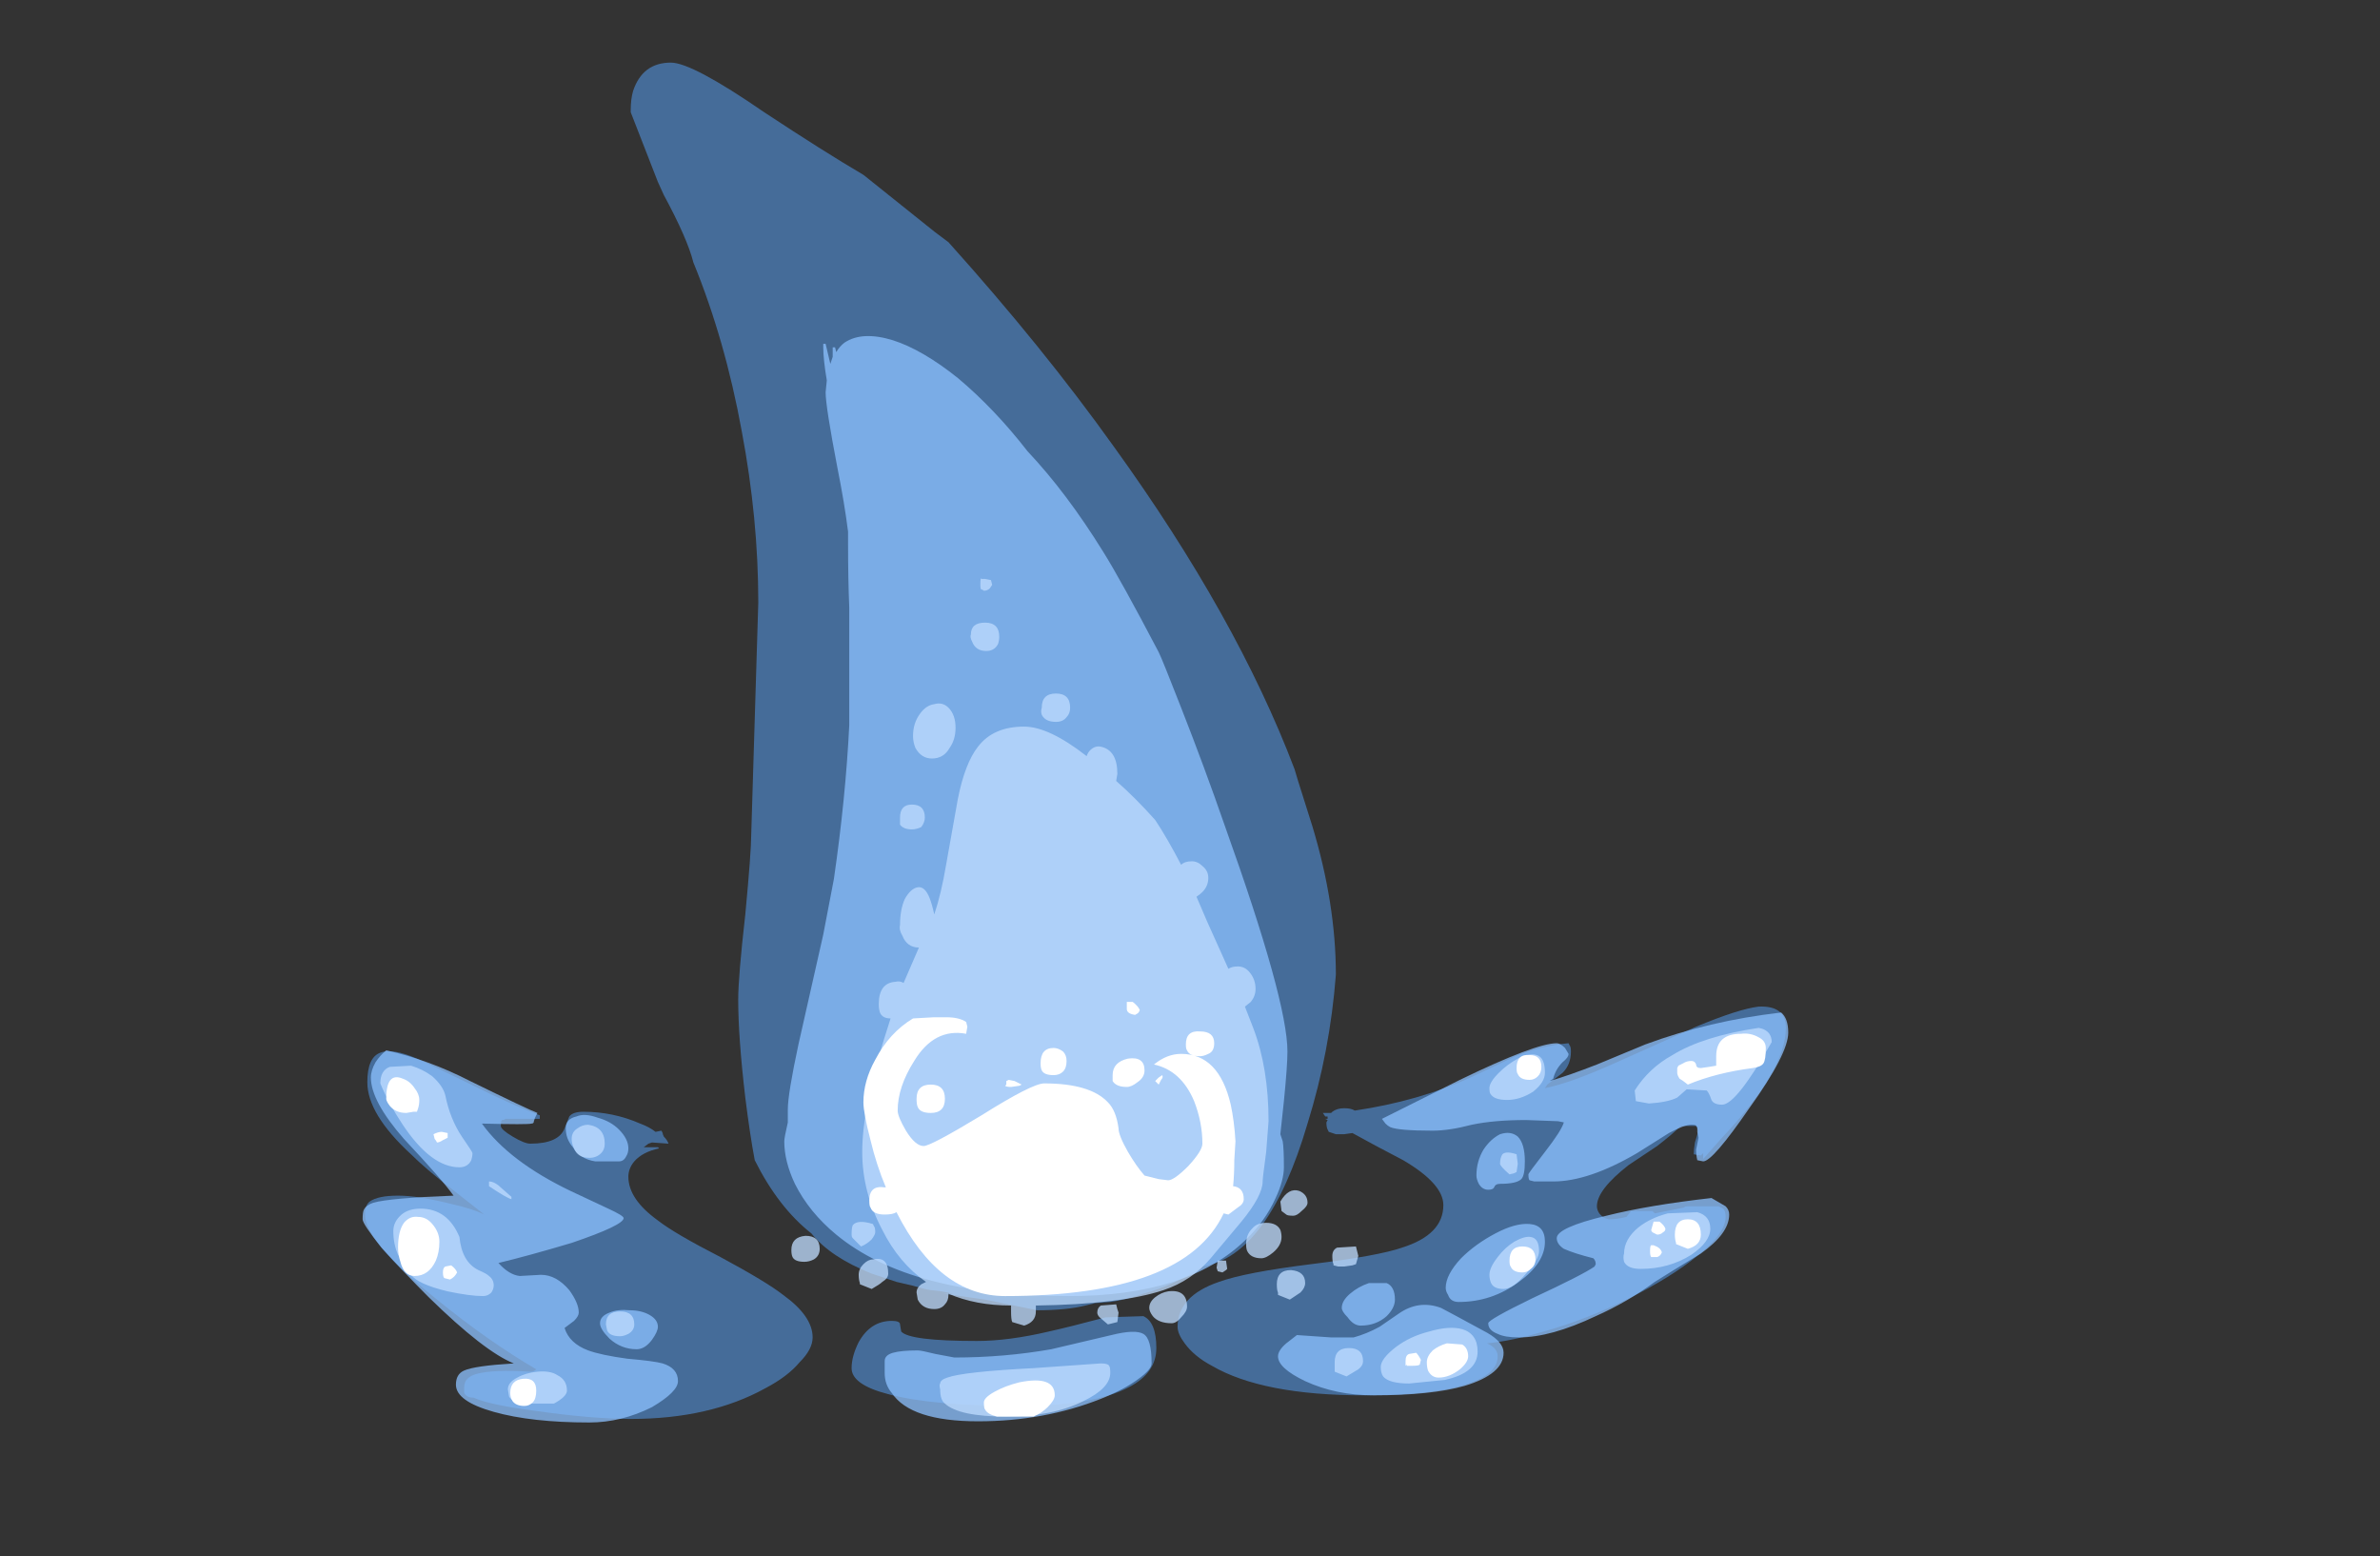 <?xml version="1.0" encoding="UTF-8" standalone="no"?>
<svg xmlns:ffdec="https://www.free-decompiler.com/flash" xmlns:xlink="http://www.w3.org/1999/xlink" ffdec:objectType="frame" height="460.95px" width="705.25px" xmlns="http://www.w3.org/2000/svg">
  <rect width="100%" height="100%" fill="#333333" stroke="none"/>
  <g transform="matrix(1.0, 0.0, 0.0, 1.0, 230.3, 397.95)">
    <use ffdec:characterId="1828" height="57.55" transform="matrix(7.0, 0.0, 0.0, 7.0, -122.85, -379.4)" width="60.35" xlink:href="#shape0"/>
  </g>
  <defs>
    <g id="shape0" transform="matrix(1.0, 0.0, 0.0, 1.0, 17.55, 54.2)">
      <path d="M6.65 -47.05 L7.25 -46.6 Q11.25 -42.15 14.25 -37.95 19.45 -30.75 21.9 -24.3 L22.05 -23.8 22.65 -21.9 Q23.65 -18.6 23.65 -15.6 23.4 -12.35 22.45 -9.3 20.8 -3.7 18.0 -3.25 16.8 -2.45 15.5 -2.1 14.8 -1.85 14.1 -1.75 L13.45 -1.7 13.05 -1.6 Q12.25 -1.4 11.0 -1.4 L8.8 -1.85 7.05 -2.1 7.45 -2.1 6.95 -2.2 Q6.45 -2.25 6.25 -2.3 L5.7 -2.45 5.05 -2.6 Q4.45 -2.8 4.0 -2.95 2.25 -3.65 1.45 -4.65 0.05 -5.75 -0.95 -7.75 -1.15 -8.8 -1.35 -10.4 -1.65 -12.95 -1.65 -14.55 -1.65 -15.5 -1.35 -18.15 -1.1 -20.8 -1.1 -21.5 L-0.8 -31.35 Q-0.8 -34.9 -1.5 -38.6 -2.2 -42.45 -3.55 -45.75 -3.8 -46.75 -4.8 -48.6 L-5.05 -49.15 -6.2 -52.1 -6.2 -52.2 Q-6.2 -52.65 -6.1 -53.0 -5.7 -54.2 -4.5 -54.2 -3.6 -54.2 -0.55 -52.1 1.95 -50.45 3.65 -49.45 L6.65 -47.05 M5.25 -0.5 Q5.6 -0.1 8.45 -0.1 9.8 -0.1 11.5 -0.5 12.4 -0.7 13.9 -1.1 L15.5 -1.15 Q16.05 -0.9 16.05 0.2 16.05 1.25 14.9 1.85 13.4 2.65 10.2 2.65 6.55 2.65 4.7 2.15 3.15 1.75 3.15 1.05 3.15 0.55 3.45 -0.05 3.95 -0.95 4.85 -0.95 5.2 -0.95 5.2 -0.8 L5.25 -0.5 M1.5 -0.25 Q1.5 0.25 0.95 0.8 0.45 1.4 -0.5 1.9 -2.85 3.2 -6.2 3.2 -7.85 3.2 -10.3 2.85 -12.2 2.6 -12.85 2.3 -13.15 2.3 -13.25 2.1 L-13.25 1.85 Q-13.25 1.45 -12.75 1.3 -12.05 1.1 -10.45 1.2 -10.3 1.2 -10.2 1.1 -12.25 -0.1 -14.4 -1.85 -17.45 -4.3 -17.45 -5.45 -17.45 -5.85 -17.25 -6.0 -16.9 -6.25 -16.05 -6.25 -15.2 -6.25 -13.8 -5.9 -12.9 -5.7 -12.4 -5.45 L-13.8 -6.55 Q-14.9 -7.4 -15.5 -8.0 -17.35 -9.7 -17.35 -11.05 -17.35 -12.1 -16.8 -12.3 -16.3 -12.5 -15.25 -12.05 -14.9 -11.9 -12.95 -10.95 -11.25 -10.1 -10.05 -9.65 L-10.05 -9.5 -11.5 -9.5 Q-11.55 -9.45 -11.65 -9.45 -11.7 -9.4 -11.7 -9.2 -11.7 -9.05 -11.2 -8.75 -10.7 -8.45 -10.45 -8.45 -9.25 -8.45 -9.0 -9.1 L-8.8 -9.6 Q-8.65 -9.8 -8.2 -9.8 -6.95 -9.8 -5.8 -9.3 -5.4 -9.15 -5.15 -8.95 L-4.9 -9.0 -4.85 -8.9 Q-4.85 -8.85 -4.8 -8.75 -4.65 -8.6 -4.6 -8.45 L-5.3 -8.5 -5.45 -8.45 -5.65 -8.3 -5.05 -8.3 -5.0 -8.25 Q-5.7 -8.1 -6.05 -7.7 -6.3 -7.4 -6.3 -7.05 -6.3 -6.1 -5.05 -5.2 -4.35 -4.65 -2.4 -3.65 -0.45 -2.6 0.25 -2.05 1.5 -1.15 1.5 -0.25 M22.9 -9.55 L22.9 -9.55 M16.95 -0.7 Q16.95 -2.0 18.7 -2.6 19.8 -3.0 22.6 -3.35 25.45 -3.7 26.45 -4.05 28.2 -4.6 28.2 -5.85 28.2 -6.75 26.5 -7.75 25.25 -8.4 24.35 -8.9 L24.0 -8.85 23.65 -8.85 23.35 -8.95 23.3 -9.05 Q23.25 -9.15 23.25 -9.35 L23.3 -9.45 23.2 -9.5 23.3 -9.5 23.3 -9.6 23.2 -9.6 23.1 -9.75 23.45 -9.75 23.5 -9.8 Q23.7 -9.95 24.0 -9.95 24.3 -9.95 24.45 -9.85 27.15 -10.25 29.35 -11.25 L31.25 -12.15 Q32.35 -12.6 33.5 -12.7 L33.55 -12.6 Q33.6 -12.55 33.6 -12.35 33.6 -11.8 33.25 -11.45 L32.6 -10.95 32.5 -10.8 Q33.55 -11.0 35.55 -11.9 L38.9 -13.4 Q40.7 -14.15 41.55 -14.25 42.7 -14.3 42.7 -13.35 42.7 -11.55 39.95 -8.65 L39.2 -7.8 39.2 -8.05 39.1 -7.95 38.8 -8.0 Q38.8 -8.2 38.85 -8.5 L39.0 -9.0 38.9 -9.2 38.25 -9.2 Q37.9 -8.85 37.25 -8.35 L36.05 -7.55 Q34.7 -6.5 34.7 -5.8 34.7 -5.65 34.8 -5.5 34.95 -5.3 35.2 -5.25 35.55 -5.25 35.95 -5.35 L36.15 -5.6 37.05 -5.6 37.15 -5.5 38.4 -5.75 Q38.4 -5.8 38.6 -5.8 38.85 -5.8 39.85 -5.8 L40.05 -5.7 Q40.15 -5.6 40.15 -5.35 40.15 -4.65 38.95 -3.7 37.85 -2.8 36.05 -1.9 34.25 -1.0 32.45 -0.5 31.1 -0.1 30.05 0.0 30.5 0.2 30.5 0.55 30.5 1.25 29.4 1.65 27.95 2.2 24.85 2.2 20.55 2.2 18.4 0.95 17.65 0.55 17.25 0.0 16.95 -0.4 16.95 -0.7" fill="#59a5ff" fill-opacity="0.502" fill-rule="evenodd" stroke="none"/>
      <path d="M10.6 -37.75 Q12.25 -36.0 13.8 -33.5 14.55 -32.3 16.15 -29.25 16.3 -28.95 17.1 -26.9 18.1 -24.35 18.95 -21.9 21.6 -14.5 21.6 -12.35 21.6 -11.75 21.45 -10.25 L21.3 -8.85 21.4 -8.55 Q21.45 -8.25 21.45 -7.45 21.45 -6.9 21.1 -6.15 20.65 -5.15 19.8 -4.35 17.35 -2.0 12.35 -2.0 5.65 -2.0 2.5 -4.6 1.35 -5.55 0.75 -6.75 0.3 -7.7 0.3 -8.55 0.3 -8.7 0.45 -9.35 L0.45 -9.9 Q0.45 -10.55 0.9 -12.65 L1.95 -17.3 2.4 -19.65 Q2.9 -23.1 3.05 -26.15 L3.05 -31.15 Q3.0 -32.35 3.0 -33.85 L3.0 -34.35 Q2.85 -35.55 2.55 -37.05 2.05 -39.65 2.05 -40.25 L2.1 -40.75 Q1.95 -41.65 1.95 -42.15 L1.95 -42.3 2.05 -42.3 2.25 -41.45 2.35 -41.75 2.35 -42.15 2.45 -42.15 2.5 -41.95 Q2.65 -42.2 2.85 -42.35 3.6 -42.85 4.9 -42.45 6.15 -42.05 7.65 -40.85 9.2 -39.55 10.6 -37.75 M15.5 -0.4 Q15.85 -0.2 15.85 0.85 15.85 1.1 15.3 1.5 14.7 1.95 13.7 2.35 11.3 3.3 8.5 3.3 5.65 3.3 4.85 2.1 4.55 1.75 4.55 1.25 L4.55 0.75 Q4.55 0.5 4.9 0.4 5.25 0.3 5.95 0.3 6.1 0.3 6.7 0.45 L7.5 0.6 Q9.6 0.6 11.6 0.25 L14.15 -0.35 Q15.15 -0.6 15.5 -0.4 M32.7 -11.1 Q33.55 -11.35 34.7 -11.8 L36.75 -12.65 Q39.45 -13.65 42.5 -14.0 42.8 -13.75 42.8 -13.15 42.8 -12.25 41.15 -9.95 39.6 -7.7 39.2 -7.7 L38.95 -7.75 Q38.9 -7.95 38.9 -8.2 L39.0 -8.7 38.95 -8.95 38.95 -9.15 38.9 -9.2 Q38.9 -9.25 38.7 -9.25 38.4 -9.25 37.75 -8.9 L36.4 -8.05 Q34.35 -6.85 32.85 -6.85 L32.05 -6.85 31.85 -6.9 Q31.8 -6.95 31.8 -7.15 31.8 -7.2 32.5 -8.1 33.2 -9.0 33.3 -9.35 L33.05 -9.4 31.7 -9.45 Q30.35 -9.45 29.4 -9.25 28.45 -9.0 27.75 -9.0 26.3 -9.0 25.95 -9.15 25.85 -9.2 25.75 -9.3 L25.6 -9.5 28.9 -11.15 Q32.1 -12.7 33.0 -12.7 33.15 -12.7 33.35 -12.5 L33.5 -12.25 Q33.5 -12.1 33.25 -11.9 32.95 -11.6 32.85 -11.2 L32.7 -11.1 M29.9 -8.2 Q30.2 -8.65 30.6 -8.85 31.05 -9.0 31.35 -8.75 31.65 -8.45 31.65 -7.7 31.65 -7.1 31.5 -6.95 31.3 -6.75 30.6 -6.75 30.4 -6.75 30.35 -6.6 30.3 -6.5 30.1 -6.5 29.85 -6.5 29.7 -6.75 29.6 -6.95 29.6 -7.1 29.6 -7.7 29.9 -8.2 M24.7 -0.75 Q24.4 -0.75 24.15 -1.1 23.9 -1.35 23.9 -1.5 23.9 -1.8 24.25 -2.1 24.6 -2.4 25.05 -2.55 L25.8 -2.55 Q26.15 -2.4 26.15 -1.85 26.15 -1.5 25.8 -1.15 25.35 -0.75 24.7 -0.75 M25.5 -0.7 L26.3 -1.25 Q27.15 -1.85 28.1 -1.5 28.3 -1.4 30.05 -0.45 30.75 -0.05 30.75 0.4 30.75 1.3 29.1 1.8 27.7 2.2 25.25 2.2 23.65 2.2 22.35 1.6 21.2 1.05 21.2 0.55 21.2 0.3 21.55 0.0 L22.0 -0.35 23.45 -0.25 24.4 -0.25 Q24.95 -0.4 25.5 -0.7 M28.4 -2.05 Q28.3 -2.2 28.3 -2.35 28.3 -2.9 28.95 -3.6 29.55 -4.2 30.4 -4.65 31.25 -5.1 31.85 -5.05 32.5 -5.0 32.5 -4.3 32.5 -3.4 31.4 -2.6 30.25 -1.75 28.85 -1.75 28.5 -1.75 28.4 -2.05 M33.3 -4.0 Q33.0 -4.2 33.0 -4.45 33.0 -4.9 35.1 -5.4 36.9 -5.85 39.55 -6.15 L40.15 -5.8 Q40.3 -5.65 40.3 -5.45 40.3 -4.65 39.1 -3.8 37.7 -2.95 37.15 -2.6 36.0 -1.75 34.65 -1.15 32.75 -0.25 31.4 -0.25 30.8 -0.25 30.5 -0.4 30.1 -0.55 30.1 -0.85 30.1 -1.0 31.95 -1.9 34.1 -2.9 34.6 -3.25 L34.65 -3.35 Q34.65 -3.5 34.55 -3.6 33.75 -3.8 33.3 -4.0 M-16.55 -12.4 Q-14.75 -12.0 -13.0 -11.1 -10.55 -9.9 -10.15 -9.75 L-10.25 -9.55 -10.3 -9.4 Q-10.3 -9.3 -10.4 -9.3 -10.55 -9.25 -12.5 -9.3 -11.35 -7.7 -8.75 -6.45 L-7.15 -5.7 Q-6.5 -5.4 -6.5 -5.3 -6.5 -5.0 -8.7 -4.25 -10.55 -3.7 -11.8 -3.4 -11.35 -2.9 -10.9 -2.85 L-10.0 -2.9 Q-9.35 -2.9 -8.8 -2.25 -8.4 -1.7 -8.4 -1.3 -8.4 -1.15 -8.6 -0.95 L-9.0 -0.65 Q-8.8 0.0 -8.0 0.3 -7.45 0.5 -6.35 0.65 -5.2 0.75 -4.85 0.85 -4.2 1.05 -4.2 1.6 -4.2 2.05 -5.3 2.7 -6.6 3.35 -7.95 3.35 -10.4 3.35 -12.0 2.9 -13.6 2.45 -13.6 1.75 -13.6 1.3 -13.25 1.15 -12.8 0.95 -11.15 0.85 -12.4 0.35 -14.75 -1.95 -15.85 -3.05 -16.75 -4.05 -17.55 -5.05 -17.55 -5.25 -17.55 -5.55 -17.5 -5.65 -17.4 -5.85 -17.1 -5.95 -16.4 -6.15 -13.7 -6.25 -14.2 -6.95 -15.8 -8.65 -17.2 -10.25 -17.2 -11.25 -17.2 -11.55 -17.0 -11.9 -16.8 -12.2 -16.55 -12.4 M-6.3 -8.25 Q-6.3 -8.05 -6.4 -7.9 -6.5 -7.7 -6.7 -7.7 L-7.7 -7.7 Q-8.35 -7.8 -8.65 -8.3 -8.95 -8.65 -8.95 -9.1 -8.95 -9.5 -8.5 -9.6 -8.15 -9.75 -7.6 -9.55 -7.05 -9.4 -6.7 -9.05 -6.3 -8.65 -6.3 -8.25 M-7.5 -0.85 Q-7.5 -1.15 -7.1 -1.3 -6.75 -1.45 -6.25 -1.4 -5.75 -1.4 -5.4 -1.2 -5.05 -1.0 -5.05 -0.7 -5.05 -0.5 -5.3 -0.15 -5.6 0.25 -5.95 0.25 -6.6 0.25 -7.1 -0.2 -7.5 -0.6 -7.5 -0.85" fill="#8cc1ff" fill-opacity="0.753" fill-rule="evenodd" stroke="none"/>
      <path d="M9.1 -32.1 L9.0 -31.95 Q8.9 -31.85 8.75 -31.85 8.7 -31.9 8.65 -31.9 8.6 -31.9 8.6 -32.1 8.6 -32.45 8.65 -32.35 L8.8 -32.35 9.05 -32.3 9.1 -32.1 M8.2 -30.0 Q8.2 -30.5 8.8 -30.5 9.4 -30.5 9.4 -29.9 9.4 -29.75 9.35 -29.6 9.2 -29.3 8.85 -29.3 8.4 -29.3 8.25 -29.7 8.15 -29.9 8.2 -30.0 M12.25 -26.5 Q12.1 -26.3 11.8 -26.3 11.35 -26.3 11.2 -26.6 11.15 -26.75 11.2 -26.9 11.2 -27.5 11.8 -27.5 12.4 -27.5 12.4 -26.9 12.4 -26.65 12.25 -26.5 M13.7 -25.25 Q14.4 -25.1 14.4 -24.1 L14.35 -23.8 Q15.15 -23.1 16.0 -22.15 16.5 -21.4 17.1 -20.25 17.25 -20.4 17.55 -20.4 17.8 -20.4 18.0 -20.2 18.25 -20.0 18.25 -19.7 18.25 -19.35 18.0 -19.1 17.9 -19.0 17.75 -18.9 L18.2 -17.85 19.1 -15.85 Q19.25 -15.95 19.5 -15.95 19.8 -15.95 20.0 -15.7 20.25 -15.4 20.25 -15.0 20.25 -14.7 20.05 -14.45 L19.8 -14.25 20.15 -13.35 Q20.8 -11.65 20.8 -9.4 L20.7 -8.1 Q20.55 -7.0 20.55 -6.85 20.55 -6.25 19.65 -5.15 L18.35 -3.6 Q17.55 -2.65 16.35 -2.25 14.55 -1.65 10.95 -1.6 L10.95 -1.35 Q10.95 -0.9 10.45 -0.75 L9.95 -0.9 Q9.9 -1.0 9.9 -1.35 L9.9 -1.6 Q8.4 -1.6 7.25 -2.1 L7.25 -2.05 Q7.25 -1.8 7.1 -1.65 6.95 -1.45 6.65 -1.45 6.15 -1.45 5.95 -1.85 L5.9 -2.15 Q5.9 -2.35 6.1 -2.5 L6.3 -2.6 Q5.15 -3.4 4.45 -4.8 3.6 -6.4 3.6 -8.1 3.6 -9.9 4.5 -12.8 L4.8 -13.75 Q4.45 -13.75 4.35 -14.0 4.3 -14.15 4.3 -14.35 4.3 -15.25 5.0 -15.3 5.2 -15.35 5.35 -15.25 L6.0 -16.75 Q5.5 -16.75 5.3 -17.25 5.15 -17.5 5.2 -17.7 5.2 -18.35 5.4 -18.8 5.65 -19.25 5.95 -19.3 6.25 -19.35 6.45 -18.85 6.55 -18.6 6.65 -18.15 6.95 -19.05 7.15 -20.25 L7.65 -23.05 Q7.95 -24.55 8.5 -25.25 9.15 -26.1 10.45 -26.1 11.5 -26.1 13.1 -24.85 13.15 -25.0 13.25 -25.1 13.45 -25.3 13.7 -25.25 M7.55 -26.05 Q7.55 -25.55 7.3 -25.2 7.05 -24.75 6.55 -24.75 6.1 -24.75 5.85 -25.2 5.75 -25.45 5.75 -25.7 5.75 -26.25 6.05 -26.65 6.3 -27.0 6.65 -27.05 7.0 -27.15 7.25 -26.9 7.55 -26.6 7.55 -26.05 M6.1 -21.85 Q5.9 -21.75 5.7 -21.75 5.35 -21.75 5.2 -21.95 5.2 -22.05 5.2 -22.25 5.2 -22.8 5.7 -22.8 6.25 -22.8 6.25 -22.25 6.25 -22.05 6.1 -21.85 M4.1 -4.95 Q4.15 -4.9 4.15 -4.7 4.15 -4.6 4.0 -4.4 3.8 -4.2 3.55 -4.1 L3.2 -4.45 Q3.15 -4.5 3.15 -4.6 3.15 -4.9 3.2 -5.0 3.4 -5.25 4.05 -5.05 L4.1 -4.95 M1.55 -3.55 Q1.35 -3.45 1.15 -3.45 0.75 -3.45 0.65 -3.65 0.6 -3.75 0.6 -3.95 0.6 -4.5 1.2 -4.55 1.8 -4.55 1.8 -4.0 1.8 -3.7 1.55 -3.55 M3.65 -3.35 Q3.85 -3.55 4.05 -3.55 4.7 -3.7 4.7 -2.95 4.7 -2.75 4.45 -2.6 4.35 -2.5 4.0 -2.3 L3.5 -2.5 3.5 -2.55 Q3.45 -2.7 3.45 -2.9 3.45 -3.15 3.65 -3.35 M14.2 -0.85 L14.0 -0.8 13.65 -1.1 Q13.55 -1.2 13.55 -1.3 13.55 -1.5 13.7 -1.6 L14.35 -1.65 14.4 -1.45 14.45 -1.3 14.4 -0.9 14.2 -0.85 M16.55 -2.2 Q17.35 -2.3 17.35 -1.55 17.35 -1.35 17.1 -1.1 16.9 -0.85 16.7 -0.85 16.15 -0.85 15.9 -1.15 15.75 -1.35 15.75 -1.5 15.75 -1.75 16.0 -1.95 16.25 -2.15 16.55 -2.2 M22.2 -5.6 Q22.0 -5.4 21.85 -5.4 21.6 -5.4 21.55 -5.45 L21.35 -5.6 21.3 -6.0 Q21.65 -6.6 22.1 -6.45 22.45 -6.3 22.45 -5.95 22.45 -5.8 22.2 -5.6 M21.35 -4.5 Q21.35 -4.15 21.0 -3.85 20.7 -3.6 20.5 -3.6 20.05 -3.6 19.9 -3.9 19.85 -4.0 19.85 -4.2 19.85 -4.6 20.1 -4.85 20.3 -5.1 20.7 -5.1 21.15 -5.1 21.3 -4.8 21.35 -4.65 21.35 -4.5 M19.05 -3.15 L19.0 -3.1 18.85 -3.0 18.65 -3.05 18.6 -3.2 18.65 -3.5 19.0 -3.5 19.05 -3.15 M22.15 -2.15 L21.7 -1.85 21.2 -2.05 21.2 -2.15 Q21.15 -2.25 21.15 -2.5 21.15 -3.1 21.75 -3.1 22.35 -3.05 22.35 -2.55 22.35 -2.35 22.15 -2.15 M32.5 -11.45 Q32.5 -11.05 32.0 -10.65 31.45 -10.3 30.9 -10.3 30.35 -10.3 30.2 -10.55 30.15 -10.6 30.15 -10.8 30.15 -11.05 30.55 -11.45 30.9 -11.8 31.35 -12.05 31.85 -12.3 32.15 -12.2 32.5 -12.1 32.5 -11.45 M31.35 -7.6 L31.3 -7.25 31.2 -7.2 31.0 -7.15 Q30.6 -7.5 30.6 -7.6 30.6 -7.85 30.7 -8.0 30.85 -8.15 31.3 -8.0 L31.35 -7.6 M24.5 -4.1 L24.6 -3.7 24.5 -3.35 24.35 -3.3 24.0 -3.25 23.75 -3.25 23.55 -3.3 23.55 -3.35 Q23.5 -3.45 23.5 -3.7 23.5 -3.95 23.7 -4.05 L24.5 -4.1 M31.7 -2.95 Q31.15 -2.3 30.75 -2.3 30.3 -2.3 30.2 -2.6 30.15 -2.75 30.15 -2.9 30.15 -3.2 30.5 -3.65 30.8 -4.05 31.2 -4.3 31.65 -4.55 31.9 -4.5 32.25 -4.45 32.25 -3.9 32.25 -3.55 31.7 -2.95 M29.0 -0.6 Q29.65 -0.4 29.65 0.35 29.65 1.25 28.25 1.55 L26.75 1.7 Q25.9 1.7 25.65 1.4 25.55 1.25 25.55 1.0 25.55 0.65 26.2 0.15 26.8 -0.3 27.6 -0.5 28.45 -0.75 29.0 -0.6 M42.0 -13.1 Q42.1 -12.95 42.1 -12.75 40.6 -10.1 40.0 -10.1 39.65 -10.1 39.55 -10.3 39.45 -10.6 39.35 -10.7 L38.5 -10.75 38.1 -10.4 Q37.7 -10.2 36.9 -10.15 L36.35 -10.25 36.3 -10.7 Q36.9 -11.65 37.9 -12.2 39.2 -13.0 41.55 -13.35 41.85 -13.3 42.0 -13.1 M38.7 -3.75 Q37.75 -3.15 36.55 -3.15 36.0 -3.15 35.85 -3.45 35.8 -3.65 35.85 -3.8 35.85 -4.4 36.45 -4.9 36.95 -5.3 37.7 -5.5 L38.95 -5.55 Q39.5 -5.4 39.5 -4.85 39.5 -4.3 38.7 -3.75 M24.6 1.1 L24.1 1.4 23.6 1.2 Q23.6 1.15 23.6 0.8 23.6 0.2 24.2 0.2 24.8 0.2 24.8 0.75 24.8 0.95 24.6 1.1 M12.95 2.45 Q11.65 3.1 9.7 3.1 7.7 3.1 7.1 2.55 6.9 2.4 6.9 1.95 6.85 1.75 6.9 1.7 6.9 1.55 7.2 1.45 7.9 1.2 10.85 1.05 L13.7 0.85 Q14.0 0.85 14.05 0.95 14.1 1.0 14.1 1.25 14.1 1.9 12.95 2.45 M-16.4 -11.7 L-15.5 -11.75 Q-15.0 -11.6 -14.6 -11.3 -14.15 -10.9 -14.05 -10.5 -13.85 -9.5 -13.35 -8.75 -12.9 -8.1 -12.9 -8.05 -12.9 -7.9 -12.95 -7.75 -13.1 -7.45 -13.45 -7.45 -14.65 -7.45 -15.85 -9.25 -16.45 -10.15 -16.8 -11.0 -16.8 -11.55 -16.4 -11.7 M-11.65 -6.55 L-11.25 -6.2 -11.25 -6.1 Q-11.45 -6.15 -12.2 -6.65 L-12.2 -6.85 Q-11.95 -6.85 -11.65 -6.55 M-16.25 -4.75 Q-16.25 -5.15 -15.9 -5.45 -15.6 -5.7 -15.1 -5.7 -13.95 -5.7 -13.45 -4.5 -13.35 -3.45 -12.65 -3.1 -12.3 -2.95 -12.2 -2.85 -12.0 -2.7 -12.0 -2.45 -12.0 -2.3 -12.1 -2.15 -12.25 -2.0 -12.45 -2.0 -13.0 -2.0 -13.95 -2.2 -15.2 -2.5 -15.5 -2.9 -15.9 -3.5 -16.05 -3.75 -16.25 -4.2 -16.25 -4.75 M-7.45 -8.05 Q-7.65 -7.85 -7.95 -7.85 -8.45 -7.85 -8.6 -8.25 -8.7 -8.45 -8.7 -8.65 -8.7 -8.95 -8.45 -9.1 -8.25 -9.25 -8.0 -9.25 -7.3 -9.15 -7.3 -8.45 -7.3 -8.2 -7.45 -8.05 M-6.3 -0.4 Q-6.5 -0.3 -6.65 -0.3 -7.1 -0.3 -7.2 -0.55 L-7.25 -0.8 Q-7.25 -1.35 -6.65 -1.35 -6.05 -1.35 -6.05 -0.8 -6.05 -0.55 -6.3 -0.4 M-9.45 2.55 L-10.85 2.55 Q-11.25 2.45 -11.35 2.25 L-11.4 1.95 Q-11.4 1.65 -11.0 1.45 -10.65 1.25 -10.15 1.2 -9.6 1.15 -9.3 1.35 -8.9 1.55 -8.9 2.0 -8.9 2.25 -9.45 2.55" fill="#bfdcff" fill-opacity="0.753" fill-rule="evenodd" stroke="none"/>
      <path d="M14.8 -14.45 L15.05 -14.45 Q15.3 -14.25 15.35 -14.1 L15.3 -14.0 Q15.25 -13.95 15.15 -13.9 14.8 -13.95 14.8 -14.15 L14.8 -14.45 M10.05 -11.1 L10.35 -10.95 10.25 -10.9 9.9 -10.85 Q9.7 -10.85 9.65 -10.9 L9.7 -10.95 9.7 -11.1 9.8 -11.15 10.05 -11.1 M11.15 -11.85 Q11.15 -12.5 11.7 -12.5 11.9 -12.5 12.1 -12.35 12.25 -12.2 12.25 -11.95 12.25 -11.65 12.1 -11.5 11.95 -11.35 11.7 -11.35 11.3 -11.35 11.2 -11.55 11.15 -11.65 11.15 -11.85 M8.0 -13.6 L8.05 -13.4 8.0 -13.1 Q6.65 -13.35 5.8 -11.95 5.1 -10.85 5.1 -9.85 5.1 -9.6 5.45 -9.0 5.85 -8.35 6.2 -8.35 6.5 -8.35 8.65 -9.65 10.8 -11.0 11.3 -11.0 13.25 -11.0 14.0 -10.2 14.35 -9.85 14.45 -9.1 14.45 -8.8 14.85 -8.1 15.2 -7.5 15.55 -7.1 L16.15 -6.95 16.55 -6.9 Q16.8 -6.9 17.4 -7.5 18.0 -8.15 18.0 -8.45 18.0 -9.35 17.65 -10.25 17.1 -11.55 15.95 -11.8 16.5 -12.25 17.1 -12.25 18.7 -12.25 19.2 -10.1 19.35 -9.4 19.4 -8.55 L19.35 -7.75 Q19.35 -7.15 19.3 -6.65 19.75 -6.6 19.75 -6.1 19.75 -5.9 19.5 -5.75 L19.1 -5.45 18.9 -5.5 Q17.25 -2.0 9.65 -2.0 6.85 -2.0 5.05 -5.55 4.9 -5.45 4.55 -5.45 4.05 -5.45 3.95 -5.75 3.9 -5.8 3.9 -6.05 3.9 -6.7 4.55 -6.6 L4.6 -6.6 Q4.2 -7.55 3.95 -8.6 3.65 -9.75 3.65 -10.2 3.65 -11.1 4.15 -12.0 4.75 -13.15 5.75 -13.75 L6.65 -13.8 7.15 -13.8 Q7.7 -13.8 8.0 -13.6 M6.95 -9.9 Q6.8 -9.75 6.5 -9.75 6.05 -9.75 5.95 -10.0 5.9 -10.1 5.9 -10.35 5.9 -10.95 6.5 -10.95 7.1 -10.95 7.1 -10.35 7.1 -10.05 6.95 -9.9 M18.25 -12.25 Q18.05 -12.15 17.9 -12.15 17.45 -12.15 17.35 -12.4 17.3 -12.45 17.3 -12.65 17.3 -13.25 17.9 -13.2 18.5 -13.2 18.5 -12.7 18.5 -12.35 18.25 -12.25 M15.55 -11.55 Q15.55 -11.25 15.25 -11.05 15.0 -10.85 14.8 -10.85 14.35 -10.85 14.2 -11.1 14.2 -11.15 14.2 -11.35 14.2 -11.9 14.85 -12.05 15.55 -12.15 15.55 -11.55 M16.25 -11.15 L16.15 -10.95 16.0 -11.1 16.15 -11.25 16.3 -11.35 Q16.35 -11.25 16.25 -11.15 M32.2 -11.3 Q32.05 -11.15 31.85 -11.15 31.45 -11.15 31.35 -11.4 31.3 -11.45 31.3 -11.65 31.3 -12.25 31.85 -12.2 32.35 -12.2 32.35 -11.7 32.35 -11.45 32.2 -11.3 M31.9 -3.15 Q31.75 -3.0 31.55 -3.0 31.15 -3.0 31.05 -3.25 31.0 -3.3 31.0 -3.5 31.0 -4.1 31.55 -4.1 32.1 -4.1 32.1 -3.55 32.1 -3.3 31.9 -3.15 M41.75 -11.85 Q41.65 -11.7 41.3 -11.65 39.75 -11.45 38.55 -10.95 38.3 -11.15 38.2 -11.2 38.1 -11.35 38.1 -11.45 L38.1 -11.65 38.15 -11.75 38.35 -11.85 Q38.5 -11.95 38.7 -11.95 38.85 -11.95 38.9 -11.8 38.9 -11.65 39.1 -11.65 L39.45 -11.7 39.75 -11.75 39.75 -11.85 Q39.75 -11.95 39.75 -12.15 39.75 -13.1 40.8 -13.1 41.2 -13.15 41.55 -12.95 41.85 -12.8 41.85 -12.5 41.85 -12.0 41.75 -11.85 M39.1 -4.6 Q39.1 -4.15 38.55 -4.0 L38.05 -4.2 38.05 -4.25 Q38.0 -4.4 38.0 -4.6 38.0 -5.25 38.55 -5.25 39.1 -5.25 39.1 -4.6 M37.25 -4.6 Q37.15 -4.65 37.05 -4.7 37.0 -4.75 37.0 -4.8 L37.1 -5.15 37.35 -5.15 Q37.55 -5.0 37.6 -4.85 37.6 -4.75 37.5 -4.7 37.4 -4.6 37.25 -4.6 M37.45 -3.85 Q37.4 -3.7 37.25 -3.65 L37.0 -3.65 Q36.95 -3.7 36.95 -3.9 36.95 -4.15 37.0 -4.15 L37.1 -4.15 Q37.4 -4.05 37.45 -3.85 M29.25 0.55 Q29.25 0.8 28.9 1.1 28.45 1.45 28.0 1.45 27.7 1.45 27.55 1.15 27.5 1.0 27.5 0.8 27.5 0.55 27.75 0.3 28.0 0.1 28.35 0.0 L29.0 0.05 Q29.25 0.2 29.25 0.55 M27.25 0.7 L27.2 0.9 Q27.15 0.95 26.9 0.95 L26.65 0.95 26.65 0.9 26.6 0.95 26.6 0.75 Q26.6 0.5 26.75 0.45 L27.05 0.4 Q27.15 0.5 27.25 0.7 M10.85 3.1 L9.3 3.1 Q8.9 3.0 8.8 2.8 8.75 2.75 8.75 2.5 8.75 2.3 9.2 2.05 9.65 1.8 10.25 1.65 11.75 1.35 11.75 2.2 11.75 2.4 11.45 2.7 11.2 2.95 10.85 3.1 M-15.35 -10.8 Q-15.15 -10.55 -15.15 -10.3 -15.15 -10.1 -15.2 -9.95 L-15.25 -9.8 -15.4 -9.8 -15.7 -9.75 Q-16.15 -9.75 -16.4 -10.05 -16.55 -10.25 -16.55 -10.35 -16.55 -11.5 -15.85 -11.2 -15.55 -11.1 -15.35 -10.8 M-14.55 -8.85 Q-14.35 -8.95 -14.2 -8.95 L-13.95 -8.9 -13.95 -8.7 -14.15 -8.6 Q-14.3 -8.5 -14.4 -8.5 -14.45 -8.6 -14.5 -8.65 L-14.55 -8.85 M-14.6 -5.05 Q-14.3 -4.7 -14.3 -4.3 -14.3 -3.85 -14.45 -3.5 -14.75 -2.85 -15.35 -2.85 -15.8 -2.85 -15.95 -3.45 -16.05 -3.75 -16.05 -4.05 -16.05 -4.75 -15.8 -5.1 -15.55 -5.4 -15.2 -5.35 -14.85 -5.35 -14.6 -5.05 M-13.55 -3.0 Q-13.65 -2.8 -13.85 -2.7 L-14.05 -2.75 Q-14.15 -2.75 -14.15 -3.0 -14.15 -3.2 -14.05 -3.25 L-13.8 -3.3 Q-13.6 -3.15 -13.55 -3.0 M-10.35 2.5 Q-10.5 2.65 -10.7 2.65 -11.05 2.65 -11.2 2.45 -11.3 2.3 -11.3 2.1 -11.3 1.55 -10.75 1.5 -10.2 1.45 -10.2 2.0 -10.2 2.35 -10.35 2.5" fill="#ffffff" fill-rule="evenodd" stroke="none"/>
    </g>
  </defs>
</svg>
